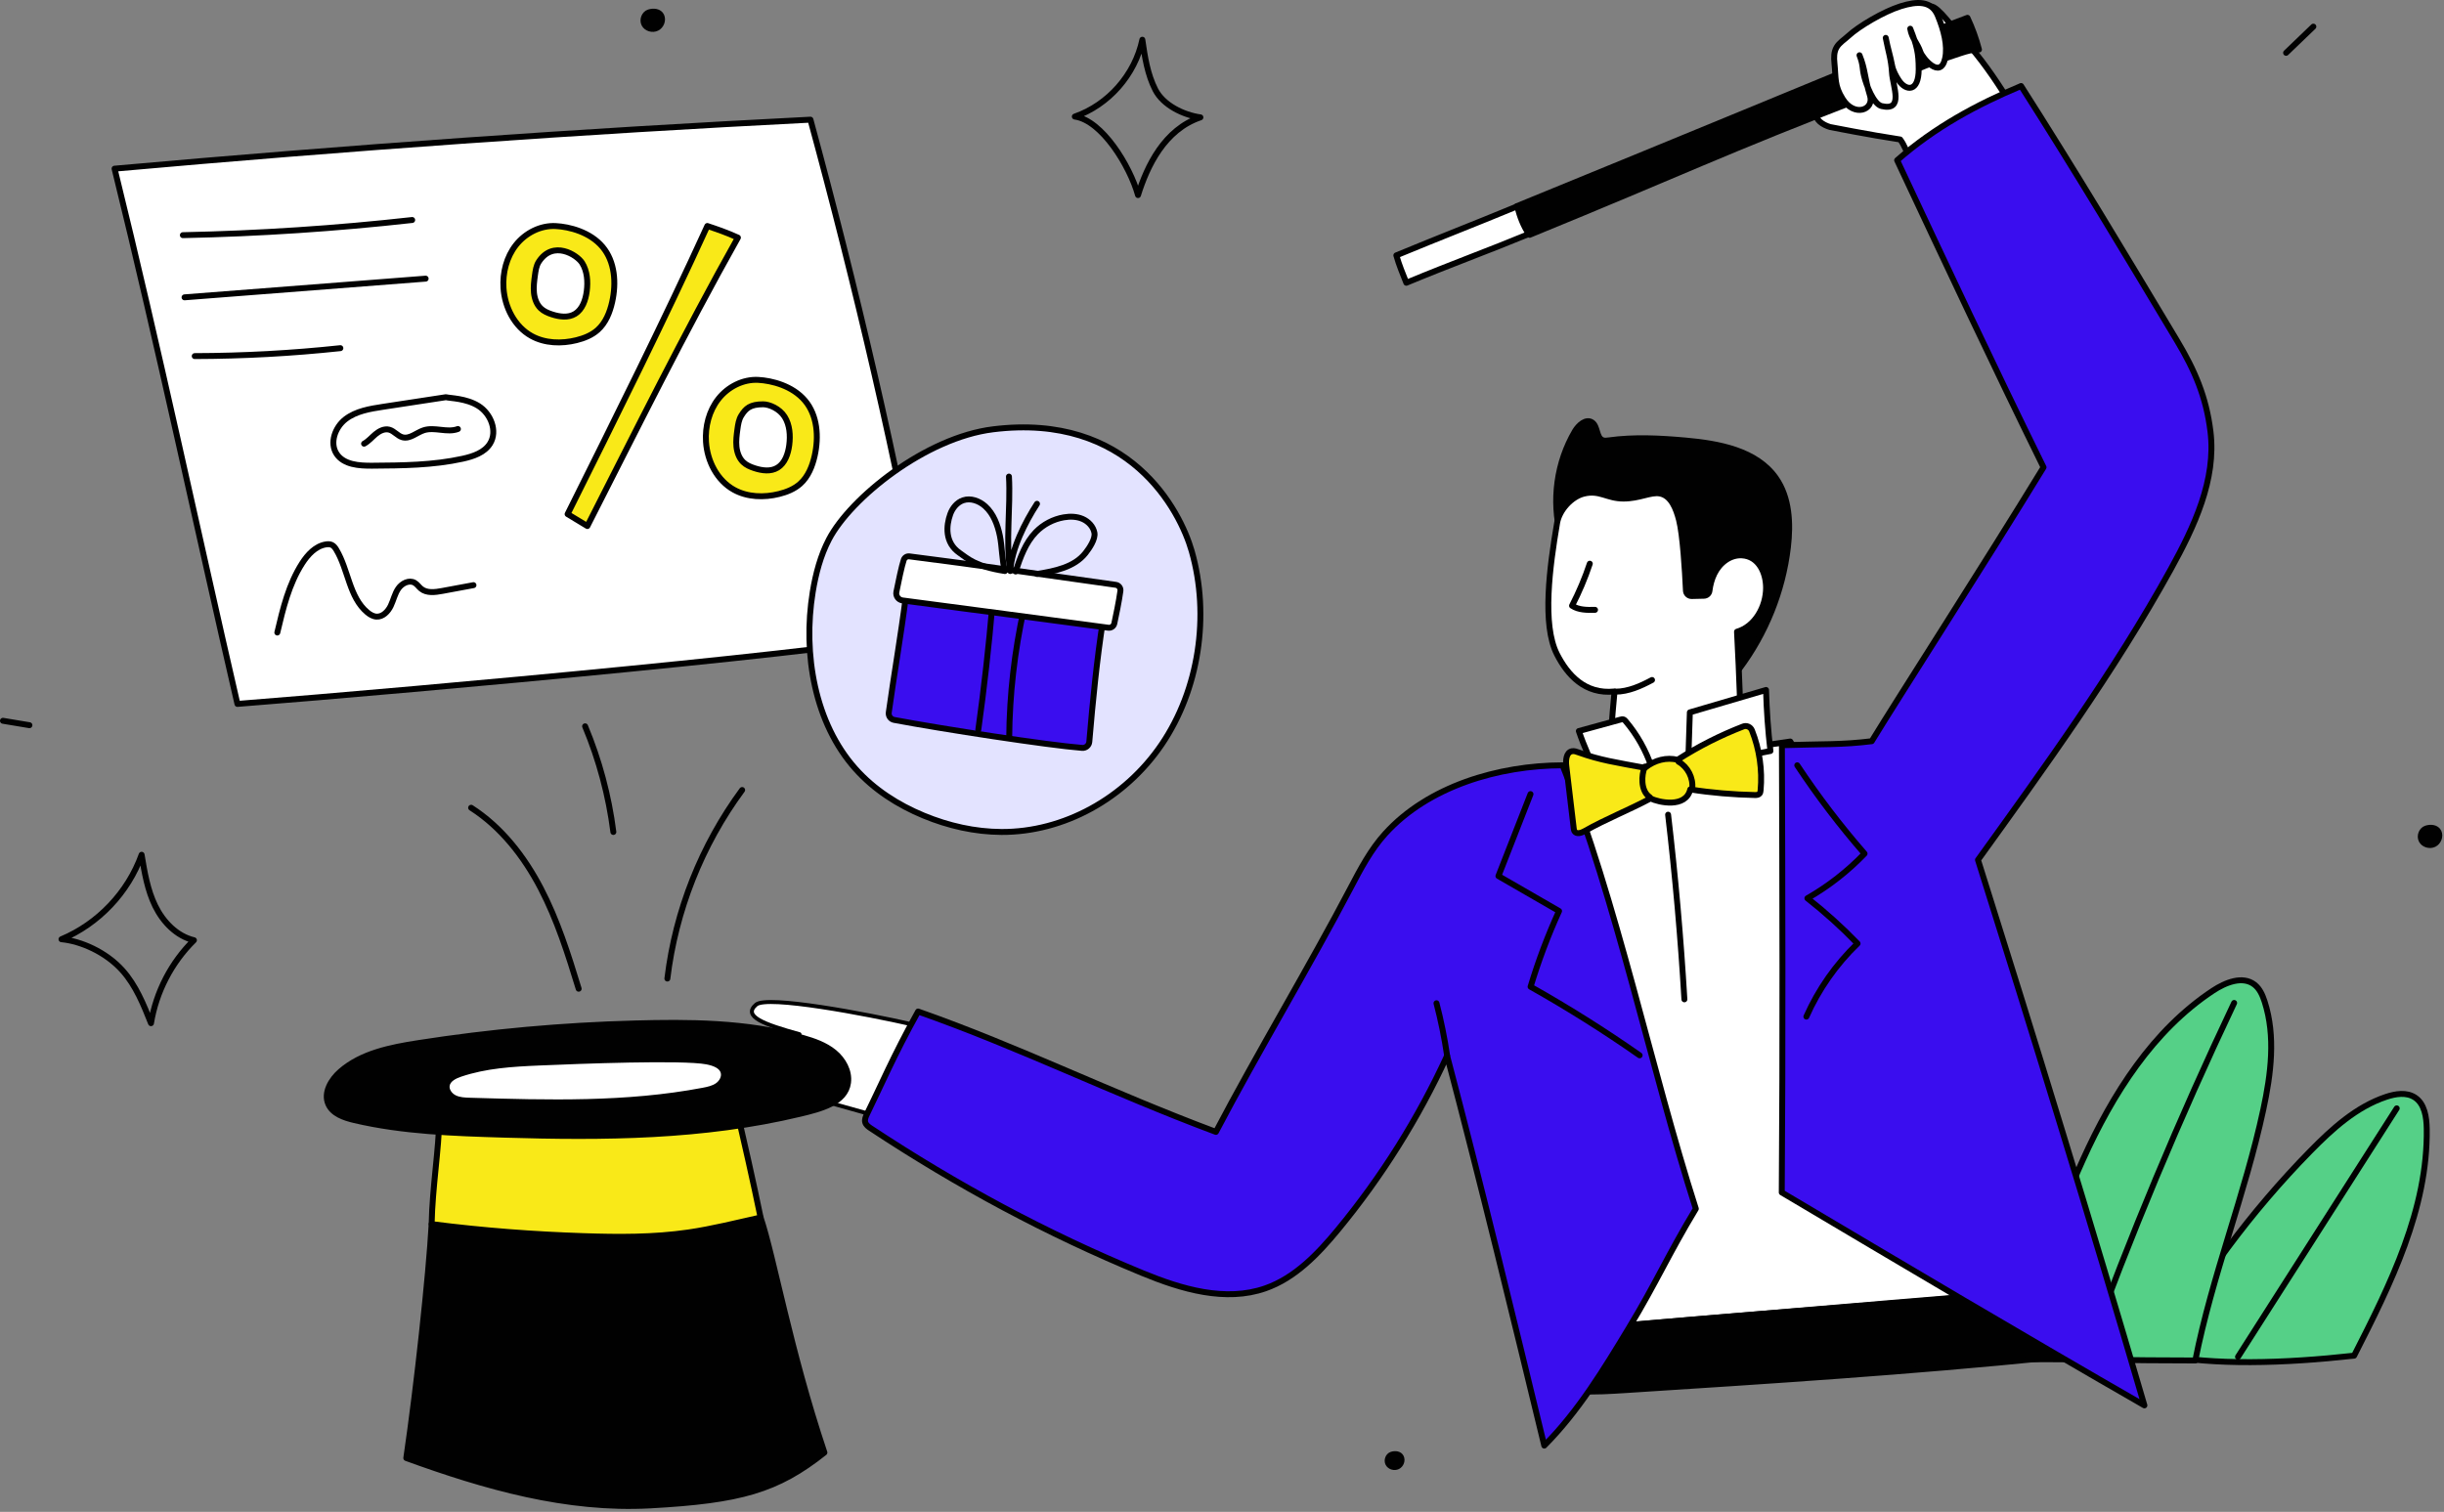 <svg width="619" height="383" viewBox="0 0 619 383" fill="none" xmlns="http://www.w3.org/2000/svg" style="width: 100%; height: 100%;">
<rect x="0" y="0" width="619" height="383" fill="#808080" stroke="none"/>
<g clip-path="url(#clip0_35_1309)">
<path d="M546.899 343.125C557.206 324.334 570.097 306.962 585.094 291.652C590.678 285.952 596.804 280.381 604.375 277.859C606.754 277.066 609.539 276.644 611.635 278.021C614.094 279.637 614.581 283 614.626 285.942C614.934 306.273 605.47 325.317 596.234 343.431C578.474 345.397 560.558 345.955 546.9 343.125H546.899Z" fill="#55D087" stroke="#010101" stroke-width="1.5" stroke-linecap="round" stroke-linejoin="round"></path>
<path d="M607.027 280.78C593.627 301.764 580.227 322.747 566.827 343.731" stroke="#010101" stroke-width="1.5" stroke-linecap="round" stroke-linejoin="round"></path>
<path d="M506.585 344.298C514.713 327.968 520.041 310.391 527.561 293.771C535.081 277.152 545.261 261.031 560.476 250.968C563.64 248.875 567.997 247.111 570.995 249.436C572.335 250.475 573.045 252.12 573.567 253.734C576.41 262.53 575.167 272.098 573.226 281.136C568.618 302.592 560.268 323.125 556.013 344.654C537.615 344.654 530.402 344.298 506.586 344.298H506.585Z" fill="#55D087" stroke="#010101" stroke-width="1.5" stroke-linecap="round" stroke-linejoin="round"></path>
<path d="M565.848 254.075C551.998 283.28 539.521 313.137 528.471 343.512" stroke="#010101" stroke-width="1.5" stroke-linecap="round" stroke-linejoin="round"></path>
<path d="M191.5 254.5C194.3 252.1 219.333 256.833 231 259.5L219.5 282L194.5 275L202.5 262C193.5 259.5 188 257.5 191.5 254.5Z" fill="white" stroke="black" stroke-linejoin="round"></path>
<path d="M481.259 35.333C473.521 34.164 463.512 32.182 463.512 32.182C461.741 31.657 459.663 30.386 460.004 28.571C460.372 26.619 462.984 26.348 464.96 26.139C469.149 25.695 470.385 25.386 472.075 24.401C476.013 18.752 479.213 14.128 484.822 10.133C486.507 8.933 486.95 1.75 489.015 1.626C490.848 1.516 495.088 7.718 496.387 9.017C503.938 16.568 511.037 29.089 515.327 36.967C518.763 43.276 526.741 84.51 497.714 64.214C486.155 56.132 485.174 40.46 481.258 35.334L481.259 35.333Z" fill="white" stroke="#010101" stroke-width="1.5" stroke-linecap="round" stroke-linejoin="round"></path>
<path d="M390.778 195.006C411.795 193.231 432.774 191.005 453.433 187.851C459.834 198.391 540.361 325.06 500.177 328.325C471.495 330.656 438.098 333.576 409.416 335.906C407.155 336.09 404.724 336.237 402.777 335.072C401.094 334.065 400.085 332.257 399.178 330.519C383.851 301.147 375.86 267.981 376.128 234.852C376.236 221.482 377.831 207.618 390.778 195.006Z" fill="white" stroke="#010101" stroke-width="1.5" stroke-linecap="round" stroke-linejoin="round"></path>
<path d="M500.177 328.325C504.313 327.842 508.894 328.162 513.039 328.566C517.184 328.97 521.353 330.337 524.436 333.137C526.452 334.968 527.989 337.893 526.857 340.369C525.662 342.985 522.302 343.624 519.441 343.914C483.672 347.542 447.783 349.842 411.903 352.141C407.91 352.397 403.906 352.653 399.909 352.453C398.507 352.383 396.881 352.117 396.206 350.887C395.837 350.215 395.852 349.404 395.911 348.639C396.154 345.481 397.032 342.273 399.036 339.82C401.04 337.367 404.322 335.81 408.5 336.181C424.816 334.276 487.297 329.827 500.176 328.323L500.177 328.325Z" fill="#010101" stroke="#010101" stroke-width="1.5" stroke-linecap="round" stroke-linejoin="round"></path>
<path d="M470.474 16.745C470.474 16.745 423.393 36.187 384.153 52.235C385.237 54.653 386.32 57.071 387.404 59.49C427.403 43.132 434.542 39.232 474.84 23.624C472.263 20.772 472.76 19.898 470.474 16.745Z" fill="#010101" stroke="#010101" stroke-width="1.5" stroke-linecap="round" stroke-linejoin="round"></path>
<path d="M470.871 16.611C479.764 12.038 488.931 7.996 498.305 4.513C499.522 7.094 500.5 9.789 501.221 12.55C499.633 12.499 498.08 12.974 496.569 13.465C488.742 16.01 481.104 19.134 473.737 22.803C472.703 20.273 471.669 17.743 470.871 16.611Z" fill="#010101" stroke="#010101" stroke-width="1.5" stroke-linecap="round" stroke-linejoin="round"></path>
<path d="M481.42 1.571C477.107 2.912 470.757 6.67 468.167 9.081C467.181 9.999 465.86 10.799 465.162 11.983C464.462 13.171 464.474 14.594 464.611 15.937C465.012 19.868 464.573 21.67 466.725 25.097C469.644 29.747 474.747 27.868 473.621 24.209C472.207 19.615 472.462 17.658 470.962 13.994C471.972 16.672 471.58 16.998 472.121 19.24C472.662 21.482 474.498 26.395 476.574 26.877C482.277 28.201 479.393 21.846 479.194 18.418C478.995 14.996 478.25 12.976 477.608 9.599C478.153 12.435 478.688 13.819 479.233 16.654C479.476 17.917 480.219 19.299 480.949 20.397C482.734 23.082 485.954 23.416 485.954 17.543C485.954 13.492 485.498 11.52 483.811 7.274C484.223 9.75 485.592 10.832 486.411 13.223C486.89 14.623 491.452 20.289 492.646 14.788C493.345 11.568 492.299 7.59 490.79 3.939C489.227 0.159 485.622 0.263 481.422 1.569L481.42 1.571Z" fill="white" stroke="#010101" stroke-width="1.5" stroke-linecap="round" stroke-linejoin="round"></path>
<path d="M232.531 256.247C258.306 265.306 281.133 276.724 307.957 286.743C318.344 266.932 331.68 244.763 342.067 224.952C344.595 220.13 347.163 215.251 350.816 211.214C361.724 199.16 379.577 193.912 395.755 193.874C409.459 228.235 418.173 270.811 429.512 306.218C422.483 317.852 419.58 324.769 412.551 336.403C406.191 346.93 399.777 357.528 391.124 366.215C383.159 333.314 375.193 300.414 366.511 267.457C359.262 283.252 349.95 298.099 338.888 311.503C333.801 317.667 328.024 323.744 320.479 326.379C310.391 329.903 299.268 326.597 289.388 322.525C265.125 312.523 242.467 300.321 220.571 285.854C219.979 285.463 219.346 285.018 219.146 284.338C218.933 283.615 219.275 282.857 219.608 282.181C222.69 275.927 226.362 267.316 232.532 256.248L232.531 256.247Z" fill="#3a0def" stroke="#010101" stroke-width="1.5" stroke-linecap="round" stroke-linejoin="round"></path>
<path d="M474.057 187.769C466.511 188.716 461.561 188.455 451.309 188.784C451.435 226.337 451.562 263.89 451.273 302.087C482.072 320.37 512.871 338.652 543.121 356.027C529.416 309.18 515.064 262.522 500.969 217.838C517.252 195.223 535.548 170.053 549.795 144.211C555.739 133.429 561.353 121.545 559.853 109.325C558.774 100.535 555.889 93.827 551.337 86.23C538.415 64.662 525.493 43.094 511.885 21.791C500.708 26.467 489.994 32.247 480.492 40.599C492.667 66.561 504.842 92.522 517.575 118.384C502.277 143.407 481.226 176.045 474.058 187.77L474.057 187.769Z" fill="#3a0def" stroke="#010101" stroke-width="1.5" stroke-linecap="round" stroke-linejoin="round"></path>
<path d="M363.825 254.156C364.961 258.52 365.859 262.945 366.515 267.406" stroke="#010101" stroke-width="1.5" stroke-linecap="round" stroke-linejoin="round"></path>
<path d="M387.634 201.174C384.927 208.093 382.219 215.012 379.512 221.931C384.631 224.885 389.75 227.839 394.869 230.793C392.036 237.012 389.624 243.423 387.655 249.968C397.137 255.307 406.358 261.11 415.275 267.348" stroke="#010101" stroke-width="1.5" stroke-linecap="round" stroke-linejoin="round"></path>
<path d="M455.195 193.875C460.38 201.698 466.08 209.18 472.244 216.257C467.988 220.688 463.096 224.506 457.766 227.56C462.255 231.089 466.503 234.924 470.471 239.03C465.01 244.288 460.58 250.612 457.505 257.542" stroke="#010101" stroke-width="1.5" stroke-linecap="round" stroke-linejoin="round"></path>
<path d="M395.262 135.649C392.93 126.844 394.261 117.127 398.877 109.274C399.811 107.684 401.71 105.975 403.233 107.016C404.729 108.039 404.238 110.9 405.937 111.528C406.421 111.707 406.956 111.631 407.467 111.561C413.896 110.678 420.429 111.021 426.892 111.598C435.392 112.357 444.863 114.095 449.766 121.08C453.266 126.066 453.546 132.628 452.827 138.677C451.511 149.74 447.233 160.437 440.556 169.356C437.395 163.293 432.286 158.265 426.174 155.201C421.267 152.741 415.797 151.539 410.936 148.989C404.559 145.644 399.438 139.967 395.262 135.649Z" fill="#010101" stroke="#010101" stroke-width="1.5" stroke-linecap="round" stroke-linejoin="round"></path>
<path d="M408.919 175.172C408.262 181.894 407.793 188.634 407.513 195.382C418.675 196.987 430.129 196.543 441.133 194.077C440.938 182.723 440.539 171.372 439.938 160.032C444.515 158.703 447.287 153.685 447.296 148.919C447.303 145.153 445.461 140.904 441.143 140.684C439.726 140.612 438.317 141.069 437.147 141.872C434.529 143.67 433.346 146.64 432.961 149.671C432.872 150.375 432.281 150.905 431.572 150.922L428.473 150.995C427.689 151.013 427.036 150.407 427 149.624C426.767 144.52 426.206 135.453 425.254 131.736C424.526 128.894 423.269 125.532 420.381 125.015C418.054 124.599 415.24 126.303 411.185 126.303C406.998 126.303 405.171 124.081 401.183 125.048C397.979 125.825 394.928 129.222 394.374 132.472C392.493 143.517 390.507 158.235 394.335 165.736C397.011 170.98 401.432 175.962 408.916 175.174L408.919 175.172Z" fill="white" stroke="#010101" stroke-width="1.5" stroke-linecap="round" stroke-linejoin="round"></path>
<path d="M402.654 142.8C401.433 146.459 399.928 150.022 398.156 153.448C399.83 154.552 401.976 154.541 403.98 154.491" stroke="#010101" stroke-width="1.5" stroke-linecap="round" stroke-linejoin="round"></path>
<path d="M422.488 206.384C424.313 221.932 425.688 237.533 426.612 253.161" stroke="#010101" stroke-width="1.5" stroke-linecap="round" stroke-linejoin="round"></path>
<path d="M427.57 193.442C427.712 189.117 427.853 184.791 427.995 180.466C434.427 178.575 440.859 176.683 447.291 174.792C447.434 179.957 447.805 185.116 448.403 190.248C441.949 191.567 435.457 192.697 427.571 193.441L427.57 193.442Z" fill="white" stroke="#010101" stroke-width="1.5" stroke-linecap="round" stroke-linejoin="round"></path>
<path d="M418.281 194.294C416.855 190.08 414.632 186.137 411.764 182.736C411.597 182.538 411.415 182.333 411.168 182.255C410.912 182.174 410.636 182.245 410.377 182.316C406.878 183.276 403.378 184.236 399.879 185.196C401.189 189.094 402.917 192.836 404.64 196.569C404.702 196.704 404.779 196.853 404.919 196.902C405.026 196.939 405.144 196.909 405.253 196.878C408.897 195.858 412.541 194.839 418.28 194.293L418.281 194.294Z" fill="white" stroke="#010101" stroke-width="1.5" stroke-linecap="round" stroke-linejoin="round"></path>
<path d="M428.096 199.984C433.302 200.825 439.156 201.301 444.428 201.405C444.86 201.414 445.35 201.396 445.636 201.072C445.843 200.839 445.885 200.506 445.914 200.196C446.384 195.063 445.621 189.823 443.72 185.032C443.372 184.155 442.388 183.701 441.509 184.042C435.813 186.251 430.302 189.002 424.877 192.479C422.168 191.813 419.163 192.482 416.625 194.516C409.286 193.142 405.284 192.578 399.859 190.627C399.297 190.425 398.706 190.189 398.121 190.312C396.689 190.612 396.525 192.572 396.698 194.025C397.325 199.288 397.951 204.551 398.578 209.814C398.611 210.087 398.647 210.37 398.794 210.603C399.297 211.397 400.516 211.014 401.332 210.547C406.559 207.555 412.67 205.152 418.045 202.273C420.06 203.263 426.943 204.84 428.096 199.984Z" fill="#f9e918" stroke="#010101" stroke-width="1.5" stroke-linecap="round" stroke-linejoin="round"></path>
<path d="M416.592 194.199C416.097 195.458 415.888 196.829 415.988 198.178C416.094 199.618 416.626 201.133 417.83 201.931" fill="#f9e918"></path>
<path d="M416.592 194.199C416.097 195.458 415.888 196.829 415.988 198.178C416.094 199.618 416.626 201.133 417.83 201.931" stroke="#010101" stroke-width="1.5" stroke-linecap="round" stroke-linejoin="round"></path>
<path d="M425.132 192.974C427.473 194.295 428.898 197.082 428.597 199.753Z" fill="#f9e918"></path>
<path d="M425.132 192.974C427.473 194.295 428.898 197.082 428.597 199.753" stroke="#010101" stroke-width="1.5" stroke-linecap="round" stroke-linejoin="round"></path>
<path d="M109.323 310.109C108.589 323.34 105.614 350.821 102.902 369.363C122.87 376.631 143.502 382.528 164.719 381.364C187.553 380.111 196.799 377.5 208.802 367.984C200.041 341.861 196.013 318.497 192.638 308.433C166.318 308.511 132.14 307.163 109.322 310.108L109.323 310.109Z" fill="#010101" stroke="#010101" stroke-width="1.5" stroke-linecap="round" stroke-linejoin="round"></path>
<path d="M234.855 160.238C227.539 118.183 216.482 71.501 205.264 30.315C146.979 33.257 87.949 37.45 29.017 42.728C40.258 88.374 49.745 133.311 60.136 178.323C106.722 174.676 219.183 164.427 234.855 160.238Z" fill="white" stroke="#010101" stroke-width="1.5" stroke-linecap="round" stroke-linejoin="round"></path>
<path d="M192.639 308.433C186.552 309.783 180.507 311.327 174.347 312.223C165.553 313.502 156.621 313.448 147.74 313.149C135.267 312.73 122.811 311.834 109.323 310.108C109.515 300.663 111.15 291.313 111.267 283.28C136.415 282.251 161.564 281.223 186.364 280.085C188.524 289.494 190.684 298.903 192.639 308.433Z" fill="#f9e918" stroke="#010101" stroke-width="1.5" stroke-linecap="round" stroke-linejoin="round"></path>
<path d="M148.766 133.262C147.097 132.254 145.428 131.246 143.759 130.239C156.005 105.677 168.25 81.115 179.147 57.254C181.514 58.043 183.88 58.831 186.895 60.198C173.297 84.428 160.942 109.356 148.766 133.263V133.262Z" fill="#f9e918" stroke="#010101" stroke-width="1.5" stroke-linecap="round" stroke-linejoin="round"></path>
<path d="M192.036 96.237C188.175 96.033 184.352 98.002 181.963 101.041C179.574 104.08 178.56 108.078 178.811 111.936C179.128 116.811 181.615 121.706 185.888 124.074C189.308 125.969 193.498 126.084 197.293 125.145C199.245 124.662 201.174 123.891 202.674 122.552C204.695 120.747 205.747 118.09 206.339 115.446C207.408 110.68 207.047 105.262 203.91 101.519C200.731 97.726 195.476 96.418 192.036 96.237Z" fill="#f9e918" stroke="#010101" stroke-width="1.5" stroke-linecap="round" stroke-linejoin="round"></path>
<path d="M160.835 259.273C142.445 259.754 124.086 261.42 105.91 264.256C98.906 265.349 91.551 266.79 86.21 271.452C83.84 273.521 81.885 276.833 83.16 279.709C84.25 282.167 87.165 283.155 89.783 283.767C102.152 286.661 114.95 287.06 127.647 287.446C152.96 288.216 178.038 288.053 202.665 282.154C207.678 280.953 214.126 279.383 214.786 274.27C215.162 271.357 213.547 268.459 211.276 266.597C209.004 264.735 206.155 263.741 203.331 262.936C188.99 258.846 173.868 258.931 160.835 259.272V259.273Z" fill="#010101" stroke="#010101" stroke-width="1.5" stroke-linecap="round" stroke-linejoin="round"></path>
<path d="M136.508 269.177C129.772 269.466 122.943 269.877 116.559 272.044C115.088 272.543 113.448 273.364 113.155 274.889C112.899 276.22 113.867 277.544 115.08 278.148C116.293 278.752 117.698 278.804 119.053 278.844C138.774 279.425 158.681 279.992 178.065 276.311C179.358 276.066 180.688 275.784 181.765 275.029C182.842 274.274 183.609 272.918 183.28 271.645C182.83 269.905 180.761 269.226 178.996 268.89C172.926 267.733 146.951 268.728 136.509 269.176L136.508 269.177Z" fill="white" stroke="#010101" stroke-width="1.5" stroke-linecap="round" stroke-linejoin="round"></path>
<path d="M193.28 102.419C190.012 102.419 188.907 103.426 187.747 105.285C187.117 106.296 186.934 107.533 186.77 108.729C186.57 110.185 186.377 111.659 186.522 113.122C186.667 114.585 187.184 116.058 188.211 117.057C189.003 117.828 190.035 118.264 191.065 118.601C192.994 119.233 195.204 119.542 196.949 118.471C198.793 117.339 199.605 114.978 199.894 112.754C200.214 110.297 200.029 107.651 198.732 105.58C197.435 103.509 194.824 102.419 193.28 102.419Z" fill="white" stroke="#010101" stroke-width="1.5" stroke-linecap="round" stroke-linejoin="round"></path>
<path d="M140.747 57.268C136.886 57.064 133.063 59.033 130.674 62.072C128.285 65.111 127.271 69.109 127.522 72.967C127.839 77.842 130.326 82.737 134.599 85.105C138.019 87 142.209 87.115 146.004 86.176C147.956 85.693 149.885 84.922 151.385 83.583C153.406 81.778 154.458 79.121 155.05 76.477C156.119 71.711 155.758 66.293 152.621 62.55C149.442 58.757 144.187 57.449 140.747 57.268Z" fill="#f9e918" stroke="#010101" stroke-width="1.5" stroke-linecap="round" stroke-linejoin="round"></path>
<path d="M136.459 66.317C135.811 67.316 135.646 68.565 135.482 69.761C135.282 71.217 135.089 72.691 135.234 74.154C135.379 75.617 135.896 77.09 136.923 78.089C137.715 78.86 138.747 79.296 139.777 79.633C141.706 80.265 143.916 80.574 145.661 79.503C147.505 78.371 148.317 76.01 148.606 73.786C148.926 71.329 148.741 68.683 147.444 66.612C146.147 64.541 140.081 60.74 136.46 66.317H136.459Z" fill="white" stroke="#010101" stroke-width="1.5" stroke-linecap="round" stroke-linejoin="round"></path>
<path d="M112.94 100.622C107.615 101.436 102.29 102.249 96.965 103.063C93.653 103.569 90.185 104.139 87.527 106.178C84.868 108.217 83.405 112.233 85.273 115.015C87.106 117.745 90.953 118 94.241 117.977C101.93 117.922 109.685 117.861 117.194 116.209C119.849 115.625 122.698 114.672 124.128 112.36C126.071 109.218 124.307 104.783 121.17 102.831C118.034 100.879 114.042 100.906 112.94 100.622Z" stroke="#010101" stroke-width="1.5" stroke-linecap="round" stroke-linejoin="round"></path>
<path d="M92.21 112.4C93.32 111.795 94.15 110.793 95.12 109.983C96.091 109.173 97.364 108.527 98.587 108.849C99.844 109.181 100.691 110.442 101.947 110.778C103.811 111.277 105.487 109.597 107.321 108.998C110.091 108.094 113.251 109.711 115.976 108.68" stroke="#010101" stroke-width="1.5" stroke-linecap="round" stroke-linejoin="round"></path>
<path d="M70.237 160.238C71.668 154.166 73.154 147.963 76.522 142.712C77.953 140.481 79.939 138.321 82.558 137.913C83.053 137.836 83.58 137.829 84.032 138.044C84.55 138.29 84.898 138.788 85.193 139.28C88.253 144.386 88.449 151.305 93.021 155.117C93.693 155.677 94.482 156.161 95.355 156.21C96.954 156.301 98.273 154.924 98.965 153.479C99.658 152.034 99.983 150.408 100.891 149.088C101.799 147.768 103.623 146.838 105.011 147.638C105.662 148.013 106.08 148.688 106.665 149.159C108.104 150.319 110.184 150.043 112.001 149.706C114.64 149.217 117.279 148.727 119.918 148.238" stroke="#010101" stroke-width="1.5" stroke-linecap="round" stroke-linejoin="round"></path>
<path d="M46.314 59.575C65.719 59.174 85.107 57.891 104.396 55.732" stroke="#010101" stroke-width="1.5" stroke-linecap="round" stroke-linejoin="round"></path>
<path d="M46.74 75.324C67.095 73.746 87.449 72.167 107.804 70.589" stroke="#010101" stroke-width="1.5" stroke-linecap="round" stroke-linejoin="round"></path>
<path d="M49.32 90.209C61.639 90.18 73.956 89.509 86.205 88.199" stroke="#010101" stroke-width="1.5" stroke-linecap="round" stroke-linejoin="round"></path>
<path d="M251.521 108.755C234.404 110.87 215.429 126.153 209.958 136.63C207.817 140.73 206.597 145.335 205.841 149.981C203.277 165.74 206.403 183.212 216.614 194.702C221.398 200.086 227.491 203.94 233.915 206.602C240.208 209.21 246.904 210.73 253.636 210.763C269.354 210.841 284.912 202.329 294.258 188.538C303.604 174.747 306.506 156.02 301.835 139.643C298.858 129.205 285.972 104.499 251.521 108.755Z" fill="#E3E3FF" stroke="#010101" stroke-width="1.5" stroke-linecap="round" stroke-linejoin="round"></path>
<path d="M236.133 150.95C250.72 151.231 265.274 153.247 279.389 156.94C277.783 167.254 276.789 177.398 275.89 187.913C275.811 188.842 275.003 189.537 274.073 189.464C265.444 188.79 238.77 184.699 226.462 182.38C225.573 182.212 224.977 181.385 225.101 180.489C226.433 170.882 228.236 160.565 229.43 151.051C231.658 150.877 233.888 150.906 236.133 150.95Z" fill="#3a0def" stroke="#010101" stroke-width="1.5" stroke-linecap="round" stroke-linejoin="round"></path>
<path d="M251.352 153.109C250.438 163.726 249.247 174.319 247.779 184.873" stroke="#010101" stroke-width="1.5" stroke-linecap="round" stroke-linejoin="round"></path>
<path d="M259.324 154.235C256.944 164.972 255.694 175.96 255.601 186.958" stroke="#010101" stroke-width="1.5" stroke-linecap="round" stroke-linejoin="round"></path>
<path d="M283.768 149.704C283.871 148.95 283.352 148.258 282.598 148.154C265.289 145.749 247.471 143.094 230.311 140.944C229.683 140.865 229.097 141.246 228.896 141.846C228.351 143.474 227.511 147.526 227.03 149.947C226.824 150.984 227.54 151.973 228.589 152.108C235.839 153.041 273.369 158.042 280.707 159.02C281.419 159.115 282.074 158.646 282.225 157.944C282.639 156.03 283.414 152.307 283.769 149.703L283.768 149.704Z" fill="white" stroke="#010101" stroke-width="1.5" stroke-linecap="round" stroke-linejoin="round"></path>
<path d="M257.226 144.778C258.414 141.194 259.722 137.498 262.353 134.789C264.246 132.84 266.767 131.513 269.445 131.055C271.03 130.784 272.709 130.822 274.185 131.46C275.661 132.098 276.902 133.404 277.188 134.986C277.471 136.549 275.914 138.853 274.933 140.102C272.108 143.699 267.159 144.676 262.645 145.408" stroke="#010101" stroke-width="1.5" stroke-linecap="round" stroke-linejoin="round"></path>
<path d="M254.511 144.661C253.766 141.933 253.809 138.494 253.241 135.724C252.673 132.954 251.632 130.15 249.533 128.254C248.027 126.894 245.851 126.086 243.932 126.745C242.379 127.278 241.246 128.686 240.686 130.229C239.618 133.174 239.261 137.476 243.026 140.07C245.051 141.465 246.987 143.496 254.511 144.662V144.661Z" stroke="#010101" stroke-width="1.5" stroke-linecap="round" stroke-linejoin="round"></path>
<path d="M255.542 120.731C255.982 128.535 254.665 137.531 255.871 144.661C256.207 139.048 259.589 132.35 262.645 127.63" stroke="#010101" stroke-width="1.5" stroke-linecap="round" stroke-linejoin="round"></path>
<path d="M146.562 250.477C143.908 241.787 141.157 233.067 136.951 225.013C132.745 216.959 126.972 209.531 119.322 204.628" stroke="#010101" stroke-width="1.5" stroke-linecap="round" stroke-linejoin="round"></path>
<path d="M169.027 247.9C171.095 230.705 177.689 214.075 187.967 200.135" stroke="#010101" stroke-width="1.5" stroke-linecap="round" stroke-linejoin="round"></path>
<path d="M155.347 210.764C154.179 201.573 151.765 192.542 148.192 183.994" stroke="#010101" stroke-width="1.5" stroke-linecap="round" stroke-linejoin="round"></path>
<path d="M15.571 237.938C24.907 234.033 32.462 226.07 35.868 216.54C36.595 220.981 37.346 225.496 39.328 229.536C41.31 233.576 44.74 237.146 49.118 238.187C43.403 243.815 39.536 251.29 38.244 259.206C36.366 254.48 34.42 249.649 31.032 245.857C26.811 241.132 20.448 238.401 15.571 237.937V237.938Z" stroke="#010101" stroke-width="1.5" stroke-linecap="round" stroke-linejoin="round"></path>
<path d="M272.226 29.535C280.754 26.564 287.479 18.907 289.324 10.066C289.945 14.404 290.623 18.825 292.611 22.73C294.599 26.635 299.692 29.119 304.031 29.733C294.927 32.805 290.542 42.029 288.23 49.419C286.156 41.995 279.06 30.462 272.225 29.535H272.226Z" stroke="#010101" stroke-width="1.5" stroke-linecap="round" stroke-linejoin="round"></path>
<path d="M409.131 175.225C412.412 175.213 415.522 173.817 418.414 172.266" stroke="#010101" stroke-width="1.5" stroke-linecap="round" stroke-linejoin="round"></path>
<path d="M384.266 52.273C372.839 57.005 365.535 59.772 353.654 64.693C354.376 67.243 355.22 69.168 356.182 71.637C368.472 66.547 376.851 63.57 387.214 59.278C385.832 57.237 384.932 54.871 384.266 52.273Z" fill="white" stroke="#010101" stroke-width="1.5" stroke-linecap="round" stroke-linejoin="round"></path>
<path d="M0.75 182.599C2.985 182.971 5.219 183.344 7.454 183.716" stroke="#010101" stroke-width="1.5" stroke-linecap="round" stroke-linejoin="round"></path>
<path d="M585.912 6.749C583.611 8.961 581.309 11.172 579.008 13.384" stroke="#010101" stroke-width="1.5" stroke-linecap="round" stroke-linejoin="round"></path>
<path d="M164.373 3.13C163.208 3.496 162.628 5.038 163.193 6.121C163.757 7.204 165.262 7.634 166.355 7.089C167.439 6.549 168.004 5.104 167.487 4.009C166.97 2.913 165.542 2.763 164.373 3.13Z" fill="#010101" stroke="#010101" stroke-width="1.5" stroke-linecap="round" stroke-linejoin="round"></path>
<path d="M614.505 209.882C613.34 210.248 612.76 211.79 613.325 212.873C613.889 213.956 615.394 214.386 616.487 213.841C617.571 213.301 618.136 211.856 617.619 210.761C617.102 209.665 615.674 209.515 614.505 209.882Z" fill="#010101" stroke="#010101" stroke-width="1.5" stroke-linecap="round" stroke-linejoin="round"></path>
<path d="M352.499 368.51C351.626 368.784 351.192 369.939 351.615 370.75C352.038 371.561 353.164 371.883 353.983 371.475C354.795 371.07 355.218 369.989 354.83 369.168C354.442 368.347 353.374 368.235 352.499 368.51Z" fill="#010101" stroke="#010101" stroke-width="1.5" stroke-linecap="round" stroke-linejoin="round"></path>
</g>
<defs>
<clipPath id="clip0_35_1309">
<rect width="618.563" height="382.261" fill="white"></rect>
</clipPath>
</defs>
</svg>